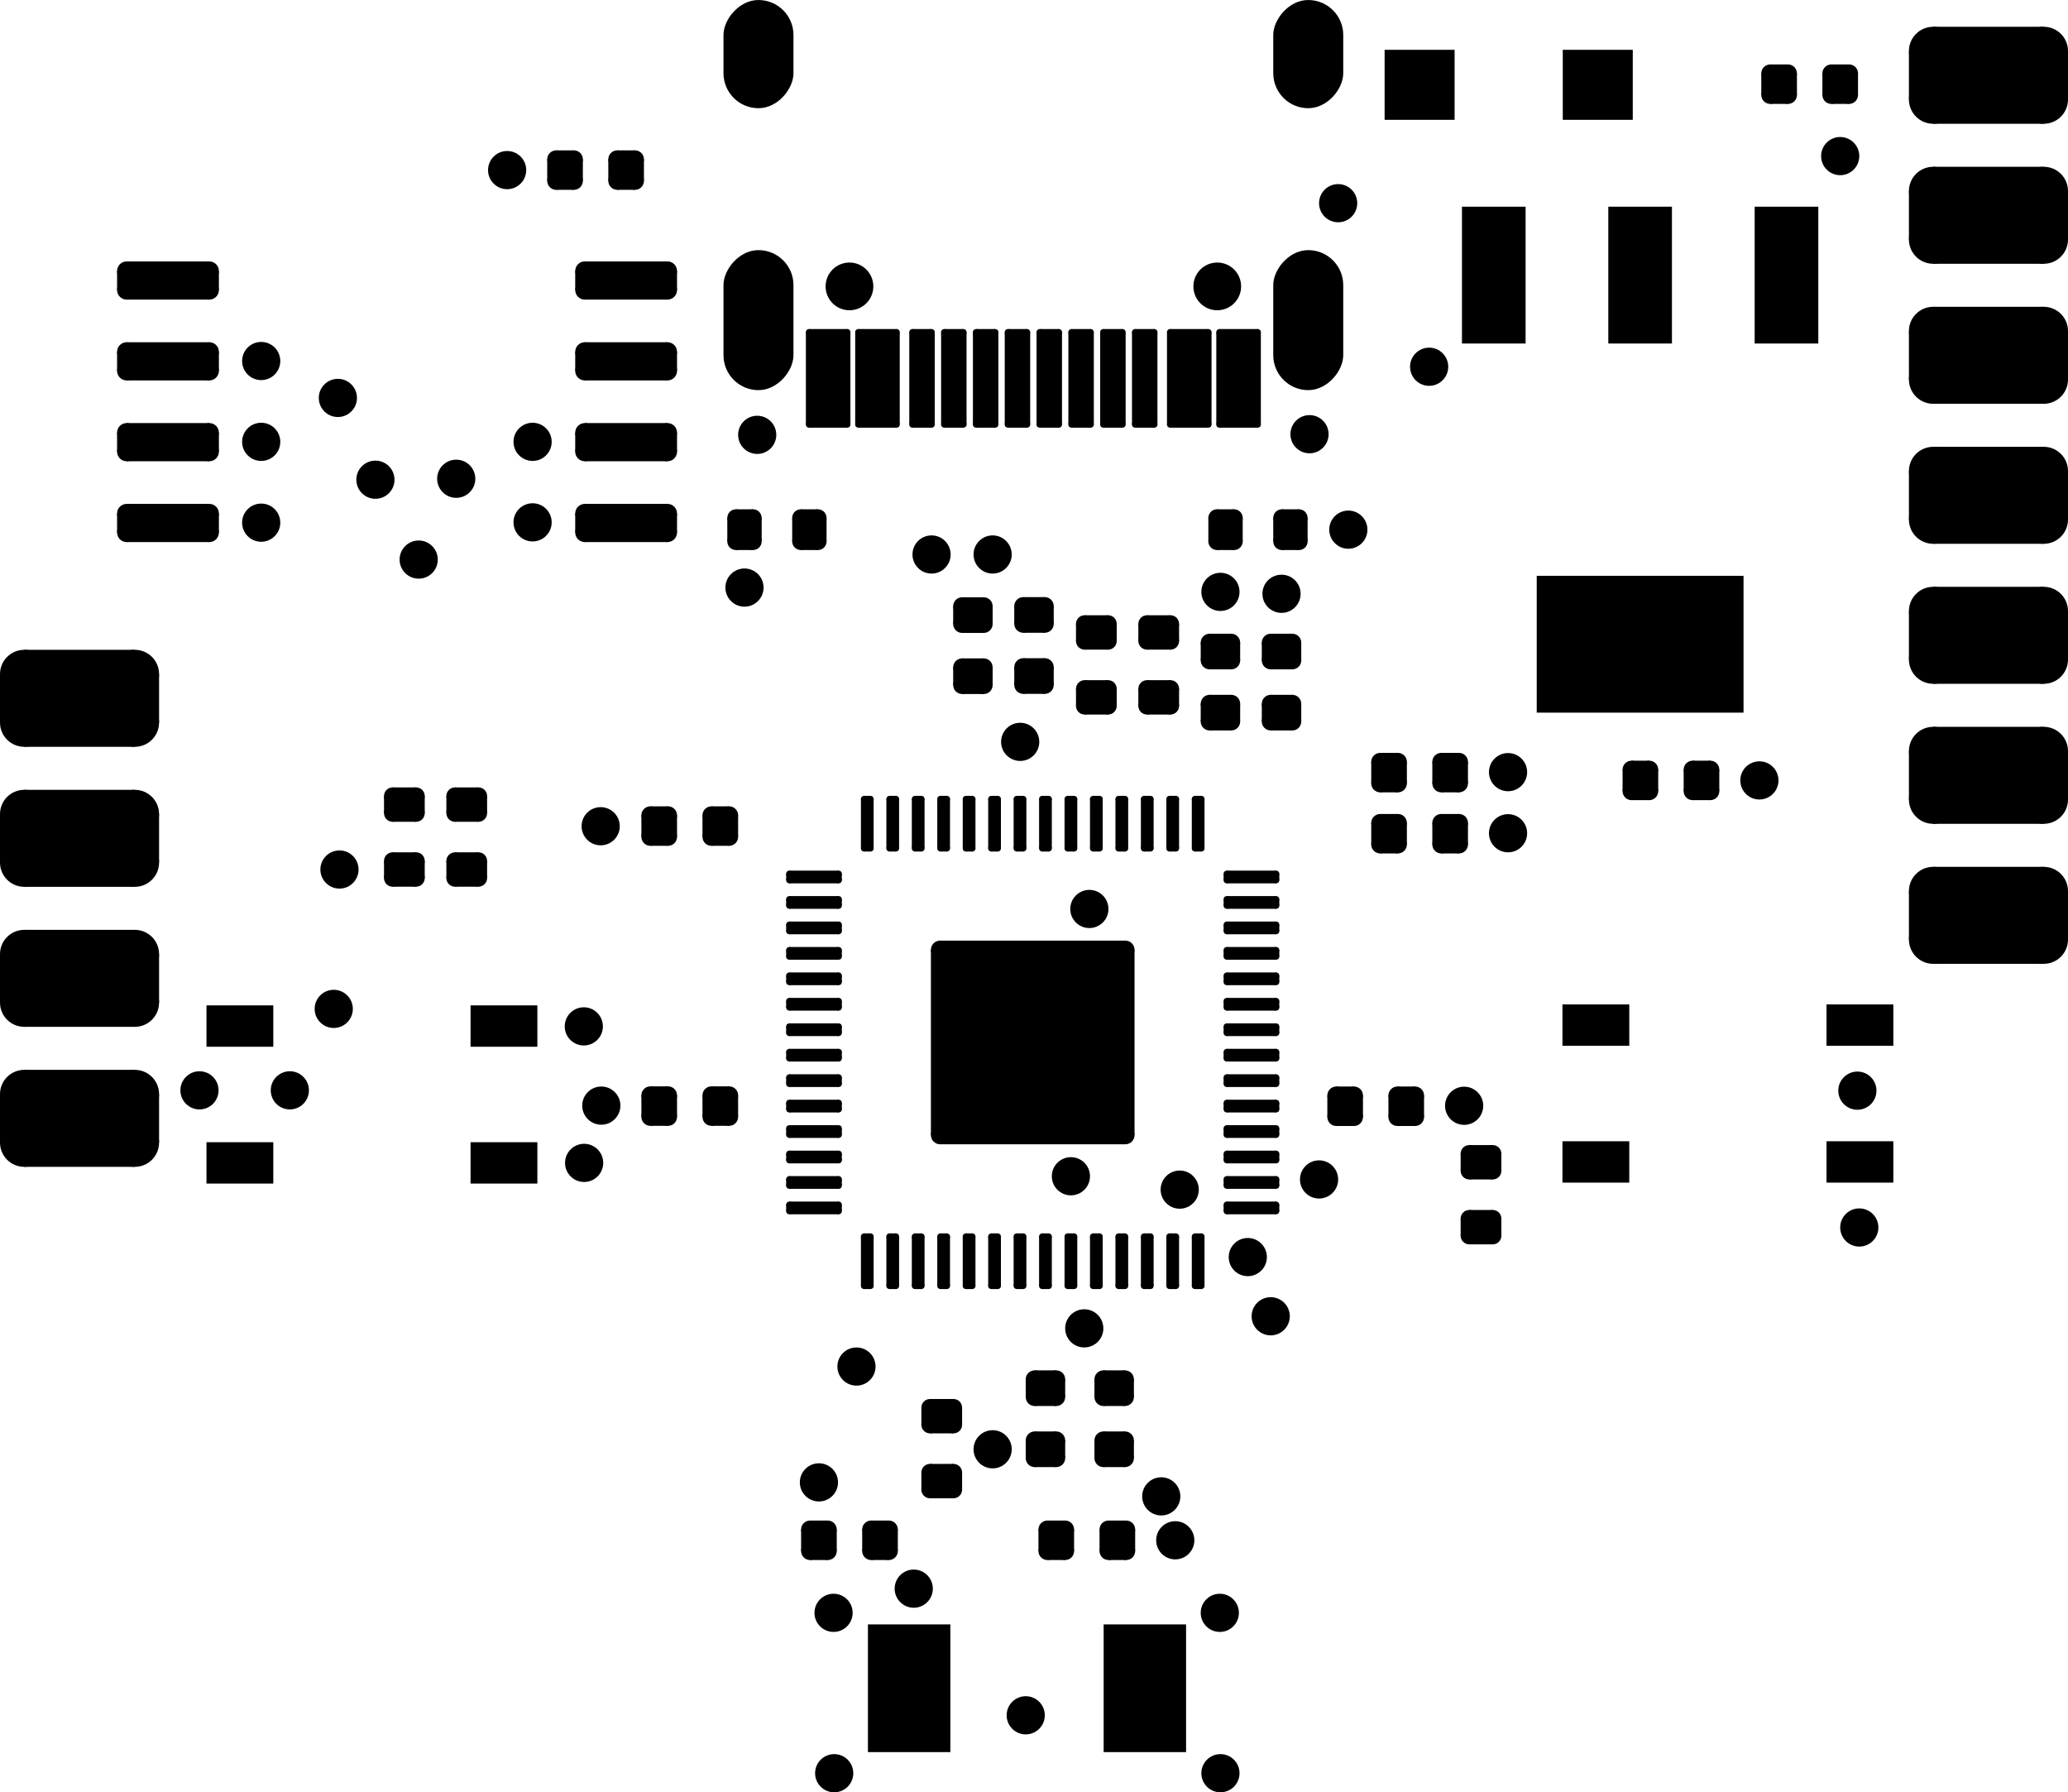 <svg version="1.1" xmlns="http://www.w3.org/2000/svg" xmlns:xlink="http://www.w3.org/1999/xlink" stroke-linecap="round" stroke-linejoin="round" stroke-width="0" fill-rule="evenodd" width="32.5mm" height="28.163mm" viewBox="127165 -106280 32500 28162.5" id="A4Ki-tIgsIu9WGGMA9TD"><defs><rect x="-550" y="-550" width="1100" height="1100" id="A4Ki-tIgsIu9WGGMA9TD_pad-10"/><g id="A4Ki-tIgsIu9WGGMA9TD_pad-11"><polygon points="-140,-170 140,-170 140,170 -140,170"/><circle cx="-140" cy="-170" r="140"/><circle cx="140" cy="-170" r="140"/><circle cx="140" cy="170" r="140"/><circle cx="-140" cy="170" r="140"/><polygon points="-140,-310 140,-310 140,-30 -140,-30"/><polygon points="280,-170 280,170 0,170 0,-170"/><polygon points="140,30 -140,30 -140,310 140,310"/><polygon points="0,170 0,-170 -280,-170 -280,170"/></g><g id="A4Ki-tIgsIu9WGGMA9TD_pad-12"><polygon points="-869,-381 869,-381 869,381 -869,381"/><circle cx="-869" cy="-381" r="381"/><circle cx="869" cy="-381" r="381"/><circle cx="869" cy="381" r="381"/><circle cx="-869" cy="381" r="381"/><polygon points="-869,-762 869,-762 869,0 -869,0"/><polygon points="1250,-381 1250,381 488,381 488,-381"/><polygon points="869,0 -869,0 -869,762 869,762"/><polygon points="-488,381 -488,-381 -1250,-381 -1250,381"/></g><g id="A4Ki-tIgsIu9WGGMA9TD_pad-13"><polygon points="185,-135 185,135 -185,135 -185,-135"/><circle cx="185" cy="-135" r="135"/><circle cx="185" cy="135" r="135"/><circle cx="-185" cy="135" r="135"/><circle cx="-185" cy="-135" r="135"/><polygon points="320,-135 320,135 50,135 50,-135"/><polygon points="185,0 -185,0 -185,270 185,270"/><polygon points="-50,135 -50,-135 -320,-135 -320,135"/><polygon points="-185,-270 185,-270 185,0 -185,0"/></g><rect x="-647.7" y="-1003.3" width="1295.4" height="2006.6" id="A4Ki-tIgsIu9WGGMA9TD_pad-14"/><circle cx="0" cy="0" r="375" id="A4Ki-tIgsIu9WGGMA9TD_pad-15"/><g id="A4Ki-tIgsIu9WGGMA9TD_pad-16"><polygon points="300,725 -300,725 -300,-725 300,-725"/><circle cx="300" cy="725" r="50"/><circle cx="-300" cy="725" r="50"/><circle cx="-300" cy="-725" r="50"/><circle cx="300" cy="-725" r="50"/><polygon points="300,675 -300,675 -300,775 300,775"/><polygon points="-250,725 -250,-725 -350,-725 -350,725"/><polygon points="-300,-775 300,-775 300,-675 -300,-675"/><polygon points="350,-725 350,725 250,725 250,-725"/></g><g id="A4Ki-tIgsIu9WGGMA9TD_pad-17"><polygon points="150,725 -150,725 -150,-725 150,-725"/><circle cx="150" cy="725" r="50"/><circle cx="-150" cy="725" r="50"/><circle cx="-150" cy="-725" r="50"/><circle cx="150" cy="-725" r="50"/><polygon points="150,675 -150,675 -150,775 150,775"/><polygon points="-100,725 -100,-725 -200,-725 -200,725"/><polygon points="-150,-775 150,-775 150,-675 -150,-675"/><polygon points="200,-725 200,725 100,725 100,-725"/></g><rect x="-550" y="-1100" width="1100" height="2200" rx="550" ry="550" id="A4Ki-tIgsIu9WGGMA9TD_pad-18"/><rect x="-550" y="-850" width="1100" height="1700" rx="550" ry="550" id="A4Ki-tIgsIu9WGGMA9TD_pad-19"/><g id="A4Ki-tIgsIu9WGGMA9TD_pad-20"><polygon points="140,170 -140,170 -140,-170 140,-170"/><circle cx="140" cy="170" r="140"/><circle cx="-140" cy="170" r="140"/><circle cx="-140" cy="-170" r="140"/><circle cx="140" cy="-170" r="140"/><polygon points="140,30 -140,30 -140,310 140,310"/><polygon points="0,170 0,-170 -280,-170 -280,170"/><polygon points="-140,-310 140,-310 140,-30 -140,-30"/><polygon points="280,-170 280,170 0,170 0,-170"/></g><g id="A4Ki-tIgsIu9WGGMA9TD_pad-21"><polygon points="-185,135 -185,-135 185,-135 185,135"/><circle cx="-185" cy="135" r="135"/><circle cx="-185" cy="-135" r="135"/><circle cx="185" cy="-135" r="135"/><circle cx="185" cy="135" r="135"/><polygon points="-50,135 -50,-135 -320,-135 -320,135"/><polygon points="-185,-270 185,-270 185,0 -185,0"/><polygon points="320,-135 320,135 50,135 50,-135"/><polygon points="185,0 -185,0 -185,270 185,270"/></g><rect x="-525" y="-325" width="1050" height="650" id="A4Ki-tIgsIu9WGGMA9TD_pad-22"/><g id="A4Ki-tIgsIu9WGGMA9TD_pad-23"><polygon points="-650,-150 650,-150 650,150 -650,150"/><circle cx="-650" cy="-150" r="150"/><circle cx="650" cy="-150" r="150"/><circle cx="650" cy="150" r="150"/><circle cx="-650" cy="150" r="150"/><polygon points="-650,-300 650,-300 650,0 -650,0"/><polygon points="800,-150 800,150 500,150 500,-150"/><polygon points="650,0 -650,0 -650,300 650,300"/><polygon points="-500,150 -500,-150 -800,-150 -800,150"/></g><g id="A4Ki-tIgsIu9WGGMA9TD_pad-24"><polygon points="-170,140 -170,-140 170,-140 170,140"/><circle cx="-170" cy="140" r="140"/><circle cx="-170" cy="-140" r="140"/><circle cx="170" cy="-140" r="140"/><circle cx="170" cy="140" r="140"/><polygon points="-30,140 -30,-140 -310,-140 -310,140"/><polygon points="-170,-280 170,-280 170,0 -170,0"/><polygon points="310,-140 310,140 30,140 30,-140"/><polygon points="170,0 -170,0 -170,280 170,280"/></g><g id="A4Ki-tIgsIu9WGGMA9TD_pad-25"><polygon points="135,185 -135,185 -135,-185 135,-185"/><circle cx="135" cy="185" r="135"/><circle cx="-135" cy="185" r="135"/><circle cx="-135" cy="-185" r="135"/><circle cx="135" cy="-185" r="135"/><polygon points="135,50 -135,50 -135,320 135,320"/><polygon points="0,185 0,-185 -270,-185 -270,185"/><polygon points="-135,-320 135,-320 135,-50 -135,-50"/><polygon points="270,-185 270,185 0,185 0,-185"/></g><g id="A4Ki-tIgsIu9WGGMA9TD_pad-26"><polygon points="-387.5,-50 387.5,-50 387.5,50 -387.5,50"/><circle cx="-387.5" cy="-50" r="50"/><circle cx="387.5" cy="-50" r="50"/><circle cx="387.5" cy="50" r="50"/><circle cx="-387.5" cy="50" r="50"/><polygon points="-387.5,-100 387.5,-100 387.5,0 -387.5,0"/><polygon points="437.5,-50 437.5,50 337.5,50 337.5,-50"/><polygon points="387.5,0 -387.5,0 -387.5,100 387.5,100"/><polygon points="-337.5,50 -337.5,-50 -437.5,-50 -437.5,50"/></g><g id="A4Ki-tIgsIu9WGGMA9TD_pad-27"><polygon points="-50,-387.5 50,-387.5 50,387.5 -50,387.5"/><circle cx="-50" cy="-387.5" r="50"/><circle cx="50" cy="-387.5" r="50"/><circle cx="50" cy="387.5" r="50"/><circle cx="-50" cy="387.5" r="50"/><polygon points="-50,-437.5 50,-437.5 50,-337.5 -50,-337.5"/><polygon points="100,-387.5 100,387.5 0,387.5 0,-387.5"/><polygon points="50,337.5 -50,337.5 -50,437.5 50,437.5"/><polygon points="0,387.5 0,-387.5 -100,-387.5 -100,387.5"/></g><g id="A4Ki-tIgsIu9WGGMA9TD_pad-28"><polygon points="-1456,-1456 1456,-1456 1456,1456 -1456,1456"/><circle cx="-1456" cy="-1456" r="144"/><circle cx="1456" cy="-1456" r="144"/><circle cx="1456" cy="1456" r="144"/><circle cx="-1456" cy="1456" r="144"/><polygon points="-1456,-1600 1456,-1600 1456,-1312 -1456,-1312"/><polygon points="1600,-1456 1600,1456 1312,1456 1312,-1456"/><polygon points="1456,1312 -1456,1312 -1456,1600 1456,1600"/><polygon points="-1312,1456 -1312,-1456 -1600,-1456 -1600,1456"/></g><g id="A4Ki-tIgsIu9WGGMA9TD_pad-29"><polygon points="170,-140 170,140 -170,140 -170,-140"/><circle cx="170" cy="-140" r="140"/><circle cx="170" cy="140" r="140"/><circle cx="-170" cy="140" r="140"/><circle cx="-170" cy="-140" r="140"/><polygon points="310,-140 310,140 30,140 30,-140"/><polygon points="170,0 -170,0 -170,280 170,280"/><polygon points="-30,140 -30,-140 -310,-140 -310,140"/><polygon points="-170,-280 170,-280 170,0 -170,0"/></g><rect x="-500" y="-1075" width="1000" height="2150" id="A4Ki-tIgsIu9WGGMA9TD_pad-30"/><rect x="-1625" y="-1075" width="3250" height="2150" id="A4Ki-tIgsIu9WGGMA9TD_pad-31"/><g id="A4Ki-tIgsIu9WGGMA9TD_pad-32"><polygon points="-135,-185 135,-185 135,185 -135,185"/><circle cx="-135" cy="-185" r="135"/><circle cx="135" cy="-185" r="135"/><circle cx="135" cy="185" r="135"/><circle cx="-135" cy="185" r="135"/><polygon points="-135,-320 135,-320 135,-50 -135,-50"/><polygon points="270,-185 270,185 0,185 0,-185"/><polygon points="135,50 -135,50 -135,320 135,320"/><polygon points="0,185 0,-185 -270,-185 -270,185"/></g><circle cx="0" cy="0" r="300" id="A4Ki-tIgsIu9WGGMA9TD_pad-33"/></defs><g transform="translate(0,-184397.5) scale(1,-1)" fill="currentColor" stroke="currentColor"><use xlink:href="#A4Ki-tIgsIu9WGGMA9TD_pad-10" x="152275" y="-79450"/><use xlink:href="#A4Ki-tIgsIu9WGGMA9TD_pad-10" x="149475" y="-79450"/><use xlink:href="#A4Ki-tIgsIu9WGGMA9TD_pad-11" x="152945" y="-90380"/><use xlink:href="#A4Ki-tIgsIu9WGGMA9TD_pad-11" x="153905" y="-90380"/><use xlink:href="#A4Ki-tIgsIu9WGGMA9TD_pad-12" x="158415" y="-81500"/><use xlink:href="#A4Ki-tIgsIu9WGGMA9TD_pad-13" x="133520" y="-91780"/><use xlink:href="#A4Ki-tIgsIu9WGGMA9TD_pad-13" x="133520" y="-90760"/><use xlink:href="#A4Ki-tIgsIu9WGGMA9TD_pad-14" x="145157.3" y="-104645.1"/><use xlink:href="#A4Ki-tIgsIu9WGGMA9TD_pad-14" x="141452.7" y="-104645.1"/><use xlink:href="#A4Ki-tIgsIu9WGGMA9TD_pad-15" x="140515" y="-82617.5"/><use xlink:href="#A4Ki-tIgsIu9WGGMA9TD_pad-15" x="146295" y="-82617.5"/><use xlink:href="#A4Ki-tIgsIu9WGGMA9TD_pad-16" x="146630" y="-84062.5"/><use xlink:href="#A4Ki-tIgsIu9WGGMA9TD_pad-16" x="145855" y="-84062.5"/><use xlink:href="#A4Ki-tIgsIu9WGGMA9TD_pad-17" x="145155" y="-84062.5"/><use xlink:href="#A4Ki-tIgsIu9WGGMA9TD_pad-17" x="144655" y="-84062.5"/><use xlink:href="#A4Ki-tIgsIu9WGGMA9TD_pad-17" x="144155" y="-84062.5"/><use xlink:href="#A4Ki-tIgsIu9WGGMA9TD_pad-17" x="143655" y="-84062.5"/><use xlink:href="#A4Ki-tIgsIu9WGGMA9TD_pad-17" x="143155" y="-84062.5"/><use xlink:href="#A4Ki-tIgsIu9WGGMA9TD_pad-17" x="142655" y="-84062.5"/><use xlink:href="#A4Ki-tIgsIu9WGGMA9TD_pad-17" x="142155" y="-84062.5"/><use xlink:href="#A4Ki-tIgsIu9WGGMA9TD_pad-17" x="141655" y="-84062.5"/><use xlink:href="#A4Ki-tIgsIu9WGGMA9TD_pad-16" x="140955" y="-84062.5"/><use xlink:href="#A4Ki-tIgsIu9WGGMA9TD_pad-16" x="140180" y="-84062.5"/><use xlink:href="#A4Ki-tIgsIu9WGGMA9TD_pad-18" x="139085" y="-83147.5"/><use xlink:href="#A4Ki-tIgsIu9WGGMA9TD_pad-19" x="147725" y="-78967.5"/><use xlink:href="#A4Ki-tIgsIu9WGGMA9TD_pad-19" x="139085" y="-78967.5"/><use xlink:href="#A4Ki-tIgsIu9WGGMA9TD_pad-18" x="147725" y="-83147.5"/><use xlink:href="#A4Ki-tIgsIu9WGGMA9TD_pad-11" x="148995" y="-91217.5"/><use xlink:href="#A4Ki-tIgsIu9WGGMA9TD_pad-11" x="149955" y="-91217.5"/><use xlink:href="#A4Ki-tIgsIu9WGGMA9TD_pad-12" x="158415" y="-92500"/><use xlink:href="#A4Ki-tIgsIu9WGGMA9TD_pad-20" x="137005" y="-80790"/><use xlink:href="#A4Ki-tIgsIu9WGGMA9TD_pad-20" x="136045" y="-80790"/><use xlink:href="#A4Ki-tIgsIu9WGGMA9TD_pad-20" x="138485" y="-95497.5"/><use xlink:href="#A4Ki-tIgsIu9WGGMA9TD_pad-20" x="137525" y="-95497.5"/><use xlink:href="#A4Ki-tIgsIu9WGGMA9TD_pad-12" x="128415" y="-95690"/><use xlink:href="#A4Ki-tIgsIu9WGGMA9TD_pad-21" x="141965" y="-100370"/><use xlink:href="#A4Ki-tIgsIu9WGGMA9TD_pad-21" x="141965" y="-101390"/><use xlink:href="#A4Ki-tIgsIu9WGGMA9TD_pad-12" x="158415" y="-88100"/><use xlink:href="#A4Ki-tIgsIu9WGGMA9TD_pad-11" x="148305" y="-95500"/><use xlink:href="#A4Ki-tIgsIu9WGGMA9TD_pad-11" x="149265" y="-95500"/><use xlink:href="#A4Ki-tIgsIu9WGGMA9TD_pad-12" x="158415" y="-90300"/><use xlink:href="#A4Ki-tIgsIu9WGGMA9TD_pad-22" x="152245" y="-94225"/><use xlink:href="#A4Ki-tIgsIu9WGGMA9TD_pad-22" x="156395" y="-94225"/><use xlink:href="#A4Ki-tIgsIu9WGGMA9TD_pad-22" x="152245" y="-96375"/><use xlink:href="#A4Ki-tIgsIu9WGGMA9TD_pad-22" x="156395" y="-96375"/><use xlink:href="#A4Ki-tIgsIu9WGGMA9TD_pad-12" x="158415" y="-85900"/><use xlink:href="#A4Ki-tIgsIu9WGGMA9TD_pad-12" x="158415" y="-79300"/><use xlink:href="#A4Ki-tIgsIu9WGGMA9TD_pad-13" x="134500" y="-91780"/><use xlink:href="#A4Ki-tIgsIu9WGGMA9TD_pad-13" x="134500" y="-90760"/><use xlink:href="#A4Ki-tIgsIu9WGGMA9TD_pad-12" x="128415" y="-89090"/><use xlink:href="#A4Ki-tIgsIu9WGGMA9TD_pad-23" x="129805" y="-82525"/><use xlink:href="#A4Ki-tIgsIu9WGGMA9TD_pad-23" x="129805" y="-83795"/><use xlink:href="#A4Ki-tIgsIu9WGGMA9TD_pad-23" x="129805" y="-85065"/><use xlink:href="#A4Ki-tIgsIu9WGGMA9TD_pad-23" x="129805" y="-86335"/><use xlink:href="#A4Ki-tIgsIu9WGGMA9TD_pad-23" x="137005" y="-86335"/><use xlink:href="#A4Ki-tIgsIu9WGGMA9TD_pad-23" x="137005" y="-85065"/><use xlink:href="#A4Ki-tIgsIu9WGGMA9TD_pad-23" x="137005" y="-83795"/><use xlink:href="#A4Ki-tIgsIu9WGGMA9TD_pad-23" x="137005" y="-82525"/><use xlink:href="#A4Ki-tIgsIu9WGGMA9TD_pad-24" x="143595" y="-99930"/><use xlink:href="#A4Ki-tIgsIu9WGGMA9TD_pad-24" x="143595" y="-100890"/><use xlink:href="#A4Ki-tIgsIu9WGGMA9TD_pad-21" x="145375" y="-88055"/><use xlink:href="#A4Ki-tIgsIu9WGGMA9TD_pad-21" x="145375" y="-89075"/><use xlink:href="#A4Ki-tIgsIu9WGGMA9TD_pad-12" x="158415" y="-83700"/><use xlink:href="#A4Ki-tIgsIu9WGGMA9TD_pad-13" x="150440" y="-97400"/><use xlink:href="#A4Ki-tIgsIu9WGGMA9TD_pad-13" x="150440" y="-96380"/><use xlink:href="#A4Ki-tIgsIu9WGGMA9TD_pad-20" x="144725" y="-102320"/><use xlink:href="#A4Ki-tIgsIu9WGGMA9TD_pad-20" x="143765" y="-102320"/><use xlink:href="#A4Ki-tIgsIu9WGGMA9TD_pad-11" x="155125" y="-79440"/><use xlink:href="#A4Ki-tIgsIu9WGGMA9TD_pad-11" x="156085" y="-79440"/><use xlink:href="#A4Ki-tIgsIu9WGGMA9TD_pad-25" x="139885" y="-86440"/><use xlink:href="#A4Ki-tIgsIu9WGGMA9TD_pad-25" x="138865" y="-86440"/><use xlink:href="#A4Ki-tIgsIu9WGGMA9TD_pad-13" x="144395" y="-89075"/><use xlink:href="#A4Ki-tIgsIu9WGGMA9TD_pad-13" x="144395" y="-88055"/><use xlink:href="#A4Ki-tIgsIu9WGGMA9TD_pad-26" x="139957.5" y="-91897.5"/><use xlink:href="#A4Ki-tIgsIu9WGGMA9TD_pad-26" x="139957.5" y="-92297.5"/><use xlink:href="#A4Ki-tIgsIu9WGGMA9TD_pad-26" x="139957.5" y="-92697.5"/><use xlink:href="#A4Ki-tIgsIu9WGGMA9TD_pad-26" x="139957.5" y="-93097.5"/><use xlink:href="#A4Ki-tIgsIu9WGGMA9TD_pad-26" x="139957.5" y="-93497.5"/><use xlink:href="#A4Ki-tIgsIu9WGGMA9TD_pad-26" x="139957.5" y="-93897.5"/><use xlink:href="#A4Ki-tIgsIu9WGGMA9TD_pad-26" x="139957.5" y="-94297.5"/><use xlink:href="#A4Ki-tIgsIu9WGGMA9TD_pad-26" x="139957.5" y="-94697.5"/><use xlink:href="#A4Ki-tIgsIu9WGGMA9TD_pad-26" x="139957.5" y="-95097.5"/><use xlink:href="#A4Ki-tIgsIu9WGGMA9TD_pad-26" x="139957.5" y="-95497.5"/><use xlink:href="#A4Ki-tIgsIu9WGGMA9TD_pad-26" x="139957.5" y="-95897.5"/><use xlink:href="#A4Ki-tIgsIu9WGGMA9TD_pad-26" x="139957.5" y="-96297.5"/><use xlink:href="#A4Ki-tIgsIu9WGGMA9TD_pad-26" x="139957.5" y="-96697.5"/><use xlink:href="#A4Ki-tIgsIu9WGGMA9TD_pad-26" x="139957.5" y="-97097.5"/><use xlink:href="#A4Ki-tIgsIu9WGGMA9TD_pad-27" x="140795" y="-97935"/><use xlink:href="#A4Ki-tIgsIu9WGGMA9TD_pad-27" x="141195" y="-97935"/><use xlink:href="#A4Ki-tIgsIu9WGGMA9TD_pad-27" x="141595" y="-97935"/><use xlink:href="#A4Ki-tIgsIu9WGGMA9TD_pad-27" x="141995" y="-97935"/><use xlink:href="#A4Ki-tIgsIu9WGGMA9TD_pad-27" x="142395" y="-97935"/><use xlink:href="#A4Ki-tIgsIu9WGGMA9TD_pad-27" x="142795" y="-97935"/><use xlink:href="#A4Ki-tIgsIu9WGGMA9TD_pad-27" x="143195" y="-97935"/><use xlink:href="#A4Ki-tIgsIu9WGGMA9TD_pad-27" x="143595" y="-97935"/><use xlink:href="#A4Ki-tIgsIu9WGGMA9TD_pad-27" x="143995" y="-97935"/><use xlink:href="#A4Ki-tIgsIu9WGGMA9TD_pad-27" x="144395" y="-97935"/><use xlink:href="#A4Ki-tIgsIu9WGGMA9TD_pad-27" x="144795" y="-97935"/><use xlink:href="#A4Ki-tIgsIu9WGGMA9TD_pad-27" x="145195" y="-97935"/><use xlink:href="#A4Ki-tIgsIu9WGGMA9TD_pad-27" x="145595" y="-97935"/><use xlink:href="#A4Ki-tIgsIu9WGGMA9TD_pad-27" x="145995" y="-97935"/><use xlink:href="#A4Ki-tIgsIu9WGGMA9TD_pad-26" x="146832.5" y="-97097.5"/><use xlink:href="#A4Ki-tIgsIu9WGGMA9TD_pad-26" x="146832.5" y="-96697.5"/><use xlink:href="#A4Ki-tIgsIu9WGGMA9TD_pad-26" x="146832.5" y="-96297.5"/><use xlink:href="#A4Ki-tIgsIu9WGGMA9TD_pad-26" x="146832.5" y="-95897.5"/><use xlink:href="#A4Ki-tIgsIu9WGGMA9TD_pad-26" x="146832.5" y="-95497.5"/><use xlink:href="#A4Ki-tIgsIu9WGGMA9TD_pad-26" x="146832.5" y="-95097.5"/><use xlink:href="#A4Ki-tIgsIu9WGGMA9TD_pad-26" x="146832.5" y="-94697.5"/><use xlink:href="#A4Ki-tIgsIu9WGGMA9TD_pad-26" x="146832.5" y="-94297.5"/><use xlink:href="#A4Ki-tIgsIu9WGGMA9TD_pad-26" x="146832.5" y="-93897.5"/><use xlink:href="#A4Ki-tIgsIu9WGGMA9TD_pad-26" x="146832.5" y="-93497.5"/><use xlink:href="#A4Ki-tIgsIu9WGGMA9TD_pad-26" x="146832.5" y="-93097.5"/><use xlink:href="#A4Ki-tIgsIu9WGGMA9TD_pad-26" x="146832.5" y="-92697.5"/><use xlink:href="#A4Ki-tIgsIu9WGGMA9TD_pad-26" x="146832.5" y="-92297.5"/><use xlink:href="#A4Ki-tIgsIu9WGGMA9TD_pad-26" x="146832.5" y="-91897.5"/><use xlink:href="#A4Ki-tIgsIu9WGGMA9TD_pad-27" x="145995" y="-91060"/><use xlink:href="#A4Ki-tIgsIu9WGGMA9TD_pad-27" x="145595" y="-91060"/><use xlink:href="#A4Ki-tIgsIu9WGGMA9TD_pad-27" x="145195" y="-91060"/><use xlink:href="#A4Ki-tIgsIu9WGGMA9TD_pad-27" x="144795" y="-91060"/><use xlink:href="#A4Ki-tIgsIu9WGGMA9TD_pad-27" x="144395" y="-91060"/><use xlink:href="#A4Ki-tIgsIu9WGGMA9TD_pad-27" x="143995" y="-91060"/><use xlink:href="#A4Ki-tIgsIu9WGGMA9TD_pad-27" x="143595" y="-91060"/><use xlink:href="#A4Ki-tIgsIu9WGGMA9TD_pad-27" x="143195" y="-91060"/><use xlink:href="#A4Ki-tIgsIu9WGGMA9TD_pad-27" x="142795" y="-91060"/><use xlink:href="#A4Ki-tIgsIu9WGGMA9TD_pad-27" x="142395" y="-91060"/><use xlink:href="#A4Ki-tIgsIu9WGGMA9TD_pad-27" x="141995" y="-91060"/><use xlink:href="#A4Ki-tIgsIu9WGGMA9TD_pad-27" x="141595" y="-91060"/><use xlink:href="#A4Ki-tIgsIu9WGGMA9TD_pad-27" x="141195" y="-91060"/><use xlink:href="#A4Ki-tIgsIu9WGGMA9TD_pad-27" x="140795" y="-91060"/><use xlink:href="#A4Ki-tIgsIu9WGGMA9TD_pad-28" x="143395" y="-94497.5"/><use xlink:href="#A4Ki-tIgsIu9WGGMA9TD_pad-11" x="140035" y="-102320"/><use xlink:href="#A4Ki-tIgsIu9WGGMA9TD_pad-11" x="140995" y="-102320"/><use xlink:href="#A4Ki-tIgsIu9WGGMA9TD_pad-20" x="138485" y="-91097.5"/><use xlink:href="#A4Ki-tIgsIu9WGGMA9TD_pad-20" x="137525" y="-91097.5"/><use xlink:href="#A4Ki-tIgsIu9WGGMA9TD_pad-29" x="143415" y="-88740"/><use xlink:href="#A4Ki-tIgsIu9WGGMA9TD_pad-29" x="143415" y="-87780"/><use xlink:href="#A4Ki-tIgsIu9WGGMA9TD_pad-29" x="147305" y="-89315"/><use xlink:href="#A4Ki-tIgsIu9WGGMA9TD_pad-29" x="147305" y="-88355"/><use xlink:href="#A4Ki-tIgsIu9WGGMA9TD_pad-22" x="130935" y="-94240"/><use xlink:href="#A4Ki-tIgsIu9WGGMA9TD_pad-22" x="135085" y="-94240"/><use xlink:href="#A4Ki-tIgsIu9WGGMA9TD_pad-22" x="130935" y="-96390"/><use xlink:href="#A4Ki-tIgsIu9WGGMA9TD_pad-22" x="135085" y="-96390"/><use xlink:href="#A4Ki-tIgsIu9WGGMA9TD_pad-29" x="142455" y="-88742.5"/><use xlink:href="#A4Ki-tIgsIu9WGGMA9TD_pad-29" x="142455" y="-87782.5"/><use xlink:href="#A4Ki-tIgsIu9WGGMA9TD_pad-11" x="148995" y="-90257.5"/><use xlink:href="#A4Ki-tIgsIu9WGGMA9TD_pad-11" x="149955" y="-90257.5"/><use xlink:href="#A4Ki-tIgsIu9WGGMA9TD_pad-30" x="155240.75" y="-82440"/><use xlink:href="#A4Ki-tIgsIu9WGGMA9TD_pad-30" x="152940.75" y="-82440"/><use xlink:href="#A4Ki-tIgsIu9WGGMA9TD_pad-30" x="150640.75" y="-82440"/><use xlink:href="#A4Ki-tIgsIu9WGGMA9TD_pad-31" x="152940.75" y="-88240"/><use xlink:href="#A4Ki-tIgsIu9WGGMA9TD_pad-12" x="128415" y="-91290"/><use xlink:href="#A4Ki-tIgsIu9WGGMA9TD_pad-12" x="128415" y="-93490"/><use xlink:href="#A4Ki-tIgsIu9WGGMA9TD_pad-29" x="146345" y="-89315"/><use xlink:href="#A4Ki-tIgsIu9WGGMA9TD_pad-29" x="146345" y="-88355"/><use xlink:href="#A4Ki-tIgsIu9WGGMA9TD_pad-32" x="146425" y="-86440"/><use xlink:href="#A4Ki-tIgsIu9WGGMA9TD_pad-32" x="147445" y="-86440"/><use xlink:href="#A4Ki-tIgsIu9WGGMA9TD_pad-24" x="144675" y="-99930"/><use xlink:href="#A4Ki-tIgsIu9WGGMA9TD_pad-24" x="144675" y="-100890"/><use xlink:href="#A4Ki-tIgsIu9WGGMA9TD_pad-33" x="147745" y="-84940"/><use xlink:href="#A4Ki-tIgsIu9WGGMA9TD_pad-33" x="140265" y="-103460"/><use xlink:href="#A4Ki-tIgsIu9WGGMA9TD_pad-33" x="156355" y="-95255"/><use xlink:href="#A4Ki-tIgsIu9WGGMA9TD_pad-33" x="136345" y="-96390"/><use xlink:href="#A4Ki-tIgsIu9WGGMA9TD_pad-33" x="138865" y="-87350"/><use xlink:href="#A4Ki-tIgsIu9WGGMA9TD_pad-33" x="135135" y="-80790"/><use xlink:href="#A4Ki-tIgsIu9WGGMA9TD_pad-33" x="136340" y="-94245"/><use xlink:href="#A4Ki-tIgsIu9WGGMA9TD_pad-33" x="142765" y="-100890"/><use xlink:href="#A4Ki-tIgsIu9WGGMA9TD_pad-33" x="140275" y="-105980"/><use xlink:href="#A4Ki-tIgsIu9WGGMA9TD_pad-33" x="145635" y="-102320"/><use xlink:href="#A4Ki-tIgsIu9WGGMA9TD_pad-33" x="146345" y="-87417.5"/><use xlink:href="#A4Ki-tIgsIu9WGGMA9TD_pad-33" x="150865" y="-91210"/><use xlink:href="#A4Ki-tIgsIu9WGGMA9TD_pad-33" x="146345" y="-105980"/><use xlink:href="#A4Ki-tIgsIu9WGGMA9TD_pad-33" x="136615" y="-95490"/><use xlink:href="#A4Ki-tIgsIu9WGGMA9TD_pad-33" x="140625" y="-99590"/><use xlink:href="#A4Ki-tIgsIu9WGGMA9TD_pad-33" x="146335" y="-103460"/><use xlink:href="#A4Ki-tIgsIu9WGGMA9TD_pad-33" x="154815" y="-90380"/><use xlink:href="#A4Ki-tIgsIu9WGGMA9TD_pad-33" x="145415" y="-101630"/><use xlink:href="#A4Ki-tIgsIu9WGGMA9TD_pad-33" x="143285" y="-105070"/><use xlink:href="#A4Ki-tIgsIu9WGGMA9TD_pad-33" x="150175" y="-95492.5"/><use xlink:href="#A4Ki-tIgsIu9WGGMA9TD_pad-33" x="148355" y="-86440"/><use xlink:href="#A4Ki-tIgsIu9WGGMA9TD_pad-33" x="131270" y="-86330"/><use xlink:href="#A4Ki-tIgsIu9WGGMA9TD_pad-33" x="156085" y="-80570"/><use xlink:href="#A4Ki-tIgsIu9WGGMA9TD_pad-33" x="141805" y="-86830"/><use xlink:href="#A4Ki-tIgsIu9WGGMA9TD_pad-33" x="150865" y="-90250"/><use xlink:href="#A4Ki-tIgsIu9WGGMA9TD_pad-33" x="141525" y="-103080"/><use xlink:href="#A4Ki-tIgsIu9WGGMA9TD_pad-33" x="142765" y="-86830"/><use xlink:href="#A4Ki-tIgsIu9WGGMA9TD_pad-33" x="140035" y="-101410"/><use xlink:href="#A4Ki-tIgsIu9WGGMA9TD_pad-33" x="139065" y="-84950"/><use xlink:href="#A4Ki-tIgsIu9WGGMA9TD_pad-33" x="136605" y="-91100"/><use xlink:href="#A4Ki-tIgsIu9WGGMA9TD_pad-33" x="156385" y="-97405"/><use xlink:href="#A4Ki-tIgsIu9WGGMA9TD_pad-33" x="147305" y="-87447.5"/><use xlink:href="#A4Ki-tIgsIu9WGGMA9TD_pad-33" x="145705" y="-96810"/><use xlink:href="#A4Ki-tIgsIu9WGGMA9TD_pad-33" x="149625" y="-83880"/><use xlink:href="#A4Ki-tIgsIu9WGGMA9TD_pad-33" x="146775" y="-97870"/><use xlink:href="#A4Ki-tIgsIu9WGGMA9TD_pad-33" x="148195" y="-81310"/><use xlink:href="#A4Ki-tIgsIu9WGGMA9TD_pad-33" x="132410" y="-93970"/><use xlink:href="#A4Ki-tIgsIu9WGGMA9TD_pad-33" x="132500" y="-91780"/><use xlink:href="#A4Ki-tIgsIu9WGGMA9TD_pad-33" x="147895" y="-96650"/><use xlink:href="#A4Ki-tIgsIu9WGGMA9TD_pad-33" x="147135" y="-98800"/><use xlink:href="#A4Ki-tIgsIu9WGGMA9TD_pad-33" x="131270" y="-83790"/><use xlink:href="#A4Ki-tIgsIu9WGGMA9TD_pad-33" x="132475" y="-84370"/><use xlink:href="#A4Ki-tIgsIu9WGGMA9TD_pad-33" x="131270" y="-85060"/><use xlink:href="#A4Ki-tIgsIu9WGGMA9TD_pad-33" x="133065" y="-85655"/><use xlink:href="#A4Ki-tIgsIu9WGGMA9TD_pad-33" x="135535" y="-86325"/><use xlink:href="#A4Ki-tIgsIu9WGGMA9TD_pad-33" x="133745" y="-86910"/><use xlink:href="#A4Ki-tIgsIu9WGGMA9TD_pad-33" x="134335" y="-85640"/><use xlink:href="#A4Ki-tIgsIu9WGGMA9TD_pad-33" x="135535" y="-85060"/><use xlink:href="#A4Ki-tIgsIu9WGGMA9TD_pad-33" x="144285" y="-92400"/><use xlink:href="#A4Ki-tIgsIu9WGGMA9TD_pad-33" x="144205" y="-98990"/><use xlink:href="#A4Ki-tIgsIu9WGGMA9TD_pad-33" x="143995" y="-96600"/><use xlink:href="#A4Ki-tIgsIu9WGGMA9TD_pad-33" x="143197.933" y="-89774.223"/><use xlink:href="#A4Ki-tIgsIu9WGGMA9TD_pad-33" x="130300" y="-95250"/><use xlink:href="#A4Ki-tIgsIu9WGGMA9TD_pad-33" x="131720" y="-95250"/></g></svg>